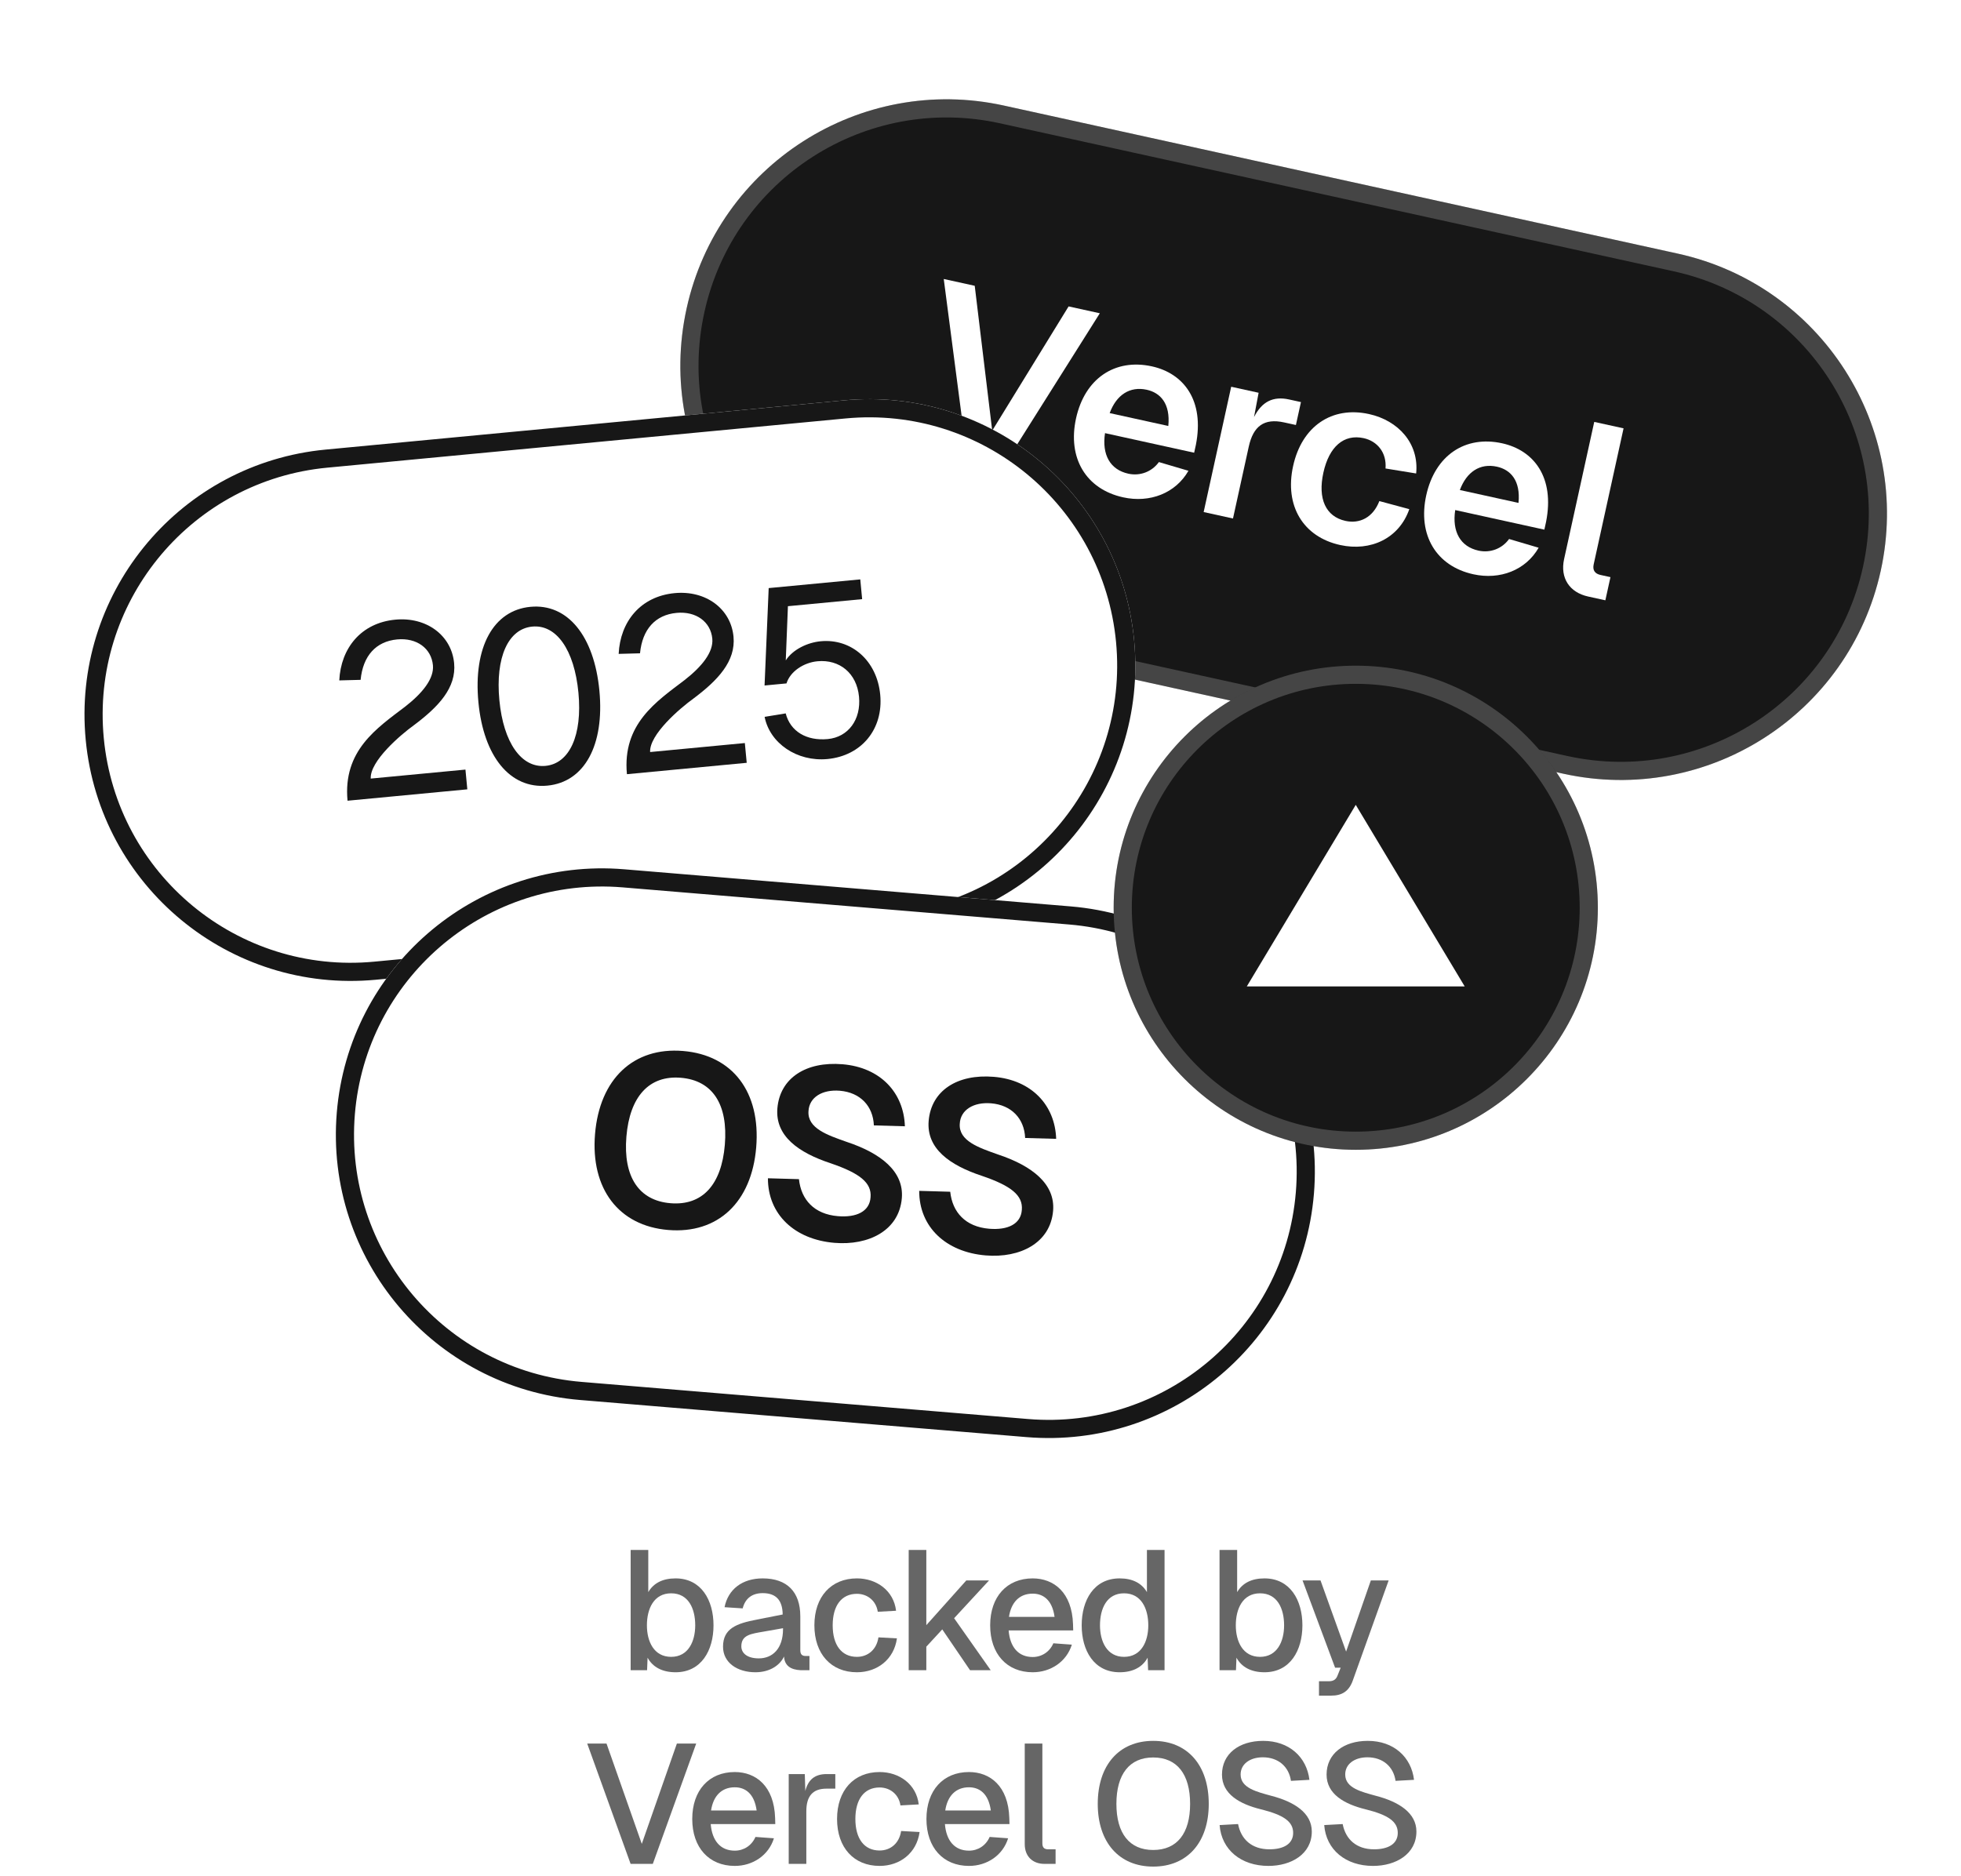 <svg width="162" height="155" viewBox="0 0 162 155" fill="none" xmlns="http://www.w3.org/2000/svg">
<g filter="url(#filter0_d_12_188)">
<animateTransform attributeName="transform" attributeType="XML" type="translate" values="0,0; 0,10; 0,0" keyTimes="0; 0.5; 1" dur="3s" repeatCount="indefinite"  calcMode="spline" keySplines="0.2 0 0.4 1; 0.2 0 0.4 1" />
<path d="M56.721 21.487C59.329 9.62 71.063 2.114 82.93 4.721L138.602 16.954C150.469 19.561 157.975 31.295 155.368 43.163V43.163C152.76 55.03 141.026 62.536 129.159 59.929L73.487 47.696C61.62 45.089 54.114 33.355 56.721 21.487V21.487Z" fill="#171717"/>
<path d="M82.769 5.454L138.441 17.686C149.903 20.205 157.154 31.539 154.635 43.002C152.117 54.464 140.783 61.715 129.32 59.196L73.648 46.964C62.185 44.445 54.935 33.111 57.454 21.648C59.972 10.186 71.306 2.935 82.769 5.454Z" stroke="white" stroke-opacity="0.2" stroke-width="1.5"/>
<path d="M131.702 30.859L134.124 31.391L131.657 42.623C131.549 43.111 131.752 43.401 132.22 43.505L133.041 43.685L132.62 45.599L131.194 45.286C129.671 44.951 128.865 43.771 129.213 42.188L131.702 30.859Z" fill="white"/>
<path d="M117.823 36.921C118.544 33.639 121.024 31.952 124.091 32.626C126.708 33.201 128.451 35.427 127.722 39.117L127.581 39.761L120.216 38.143C119.947 39.927 120.638 41.164 122.142 41.495C123.099 41.705 124.079 41.347 124.667 40.534L127.109 41.255C126.046 43.11 123.92 43.933 121.713 43.448C118.646 42.774 117.102 40.203 117.823 36.921ZM120.601 36.487L125.445 37.552C125.629 35.688 124.779 34.805 123.666 34.56C122.259 34.251 121.155 34.991 120.601 36.487Z" fill="white"/>
<path d="M114.459 34.708C114.566 33.38 113.768 32.447 112.655 32.202C111.014 31.842 109.797 32.905 109.325 35.054C108.853 37.203 109.511 38.678 111.152 39.039C112.324 39.297 113.425 38.76 113.949 37.401L116.424 38.068C115.585 40.484 113.234 41.585 110.714 41.032C107.648 40.358 106.103 37.786 106.825 34.505C107.546 31.223 110.025 29.536 113.092 30.21C115.534 30.746 117.244 32.658 116.989 35.12L114.459 34.708Z" fill="white"/>
<path d="M101.71 27.954L103.976 28.452L103.597 30.458C104.245 29.187 105.168 28.714 106.496 29.006L107.473 29.221L107.056 31.115L106.08 30.901C104.419 30.536 103.531 31.221 103.162 32.901L101.858 38.84L99.435 38.307L101.71 27.954Z" fill="white"/>
<path d="M88.893 30.565C89.614 27.283 92.094 25.596 95.16 26.27C97.778 26.845 99.521 29.071 98.792 32.76L98.65 33.405L91.286 31.787C91.017 33.571 91.708 34.807 93.212 35.138C94.169 35.348 95.149 34.99 95.737 34.178L98.179 34.898C97.116 36.754 94.99 37.576 92.783 37.091C89.716 36.418 88.172 33.846 88.893 30.565ZM91.671 30.131L96.515 31.195C96.699 29.331 95.849 28.448 94.736 28.203C93.329 27.894 92.224 28.635 91.671 30.131Z" fill="white"/>
<path d="M77.964 19.051L80.523 19.613L81.968 31.582L88.278 21.317L90.857 21.884L82.809 34.654L79.918 34.019L77.964 19.051Z" fill="white"/>
</g>
<g filter="url(#filter1_d_12_188)">
<animateTransform attributeName="transform" attributeType="XML" type="translate" values="0,5; 0,10; 0,5" keyTimes="0; 0.5; 1" dur="3.1s" repeatCount="indefinite"  calcMode="spline" keySplines="0.2 0 0.4 1; 0.2 0 0.4 1" />
<path d="M7.08 57.127C5.931 45.032 14.806 34.295 26.901 33.146L69.709 29.08C81.805 27.931 92.541 36.806 93.69 48.901V48.901C94.839 60.997 85.965 71.734 73.869 72.883L31.062 76.949C18.966 78.098 8.229 69.223 7.08 57.127V57.127Z" fill="white"/>
<path d="M26.972 33.893L69.78 29.827C81.463 28.717 91.834 37.289 92.944 48.972C94.053 60.656 85.482 71.027 73.798 72.136L30.991 76.202C19.307 77.312 8.936 68.74 7.827 57.057C6.734 45.556 15.023 35.327 26.427 33.951L26.972 33.893Z" stroke="#171717" stroke-width="1.5"/>
<path d="M71.068 43.871L71.223 45.504L65.091 46.086L64.913 50.563C65.491 49.664 66.702 49.087 67.797 48.983C70.325 48.743 72.448 50.571 72.716 53.398C72.987 56.245 71.167 58.447 68.359 58.714C65.851 58.952 63.595 57.418 63.166 55.229L64.907 54.943C65.29 56.434 66.631 57.23 68.383 57.064C70.076 56.903 71.144 55.456 70.964 53.564C70.779 51.613 69.344 50.464 67.532 50.636C66.397 50.743 65.281 51.472 64.973 52.466L63.161 52.638L63.502 44.59L71.068 43.871Z" fill="#171717"/>
<path d="M51.108 50.026C51.237 47.362 52.907 45.275 55.734 45.006C58.303 44.762 60.377 46.293 60.596 48.602C60.789 50.633 59.311 52.2 57.285 53.718C56.157 54.529 53.63 56.697 53.707 58.136L61.532 57.393L61.687 59.026L51.791 59.966C51.398 55.825 54.215 53.97 56.538 52.202C57.979 51.081 58.95 49.884 58.844 48.769C58.712 47.375 57.502 46.486 55.889 46.639C54.137 46.805 53.065 47.992 52.872 49.979L51.108 50.026Z" fill="#171717"/>
<path d="M45.219 60.911C42.153 61.203 39.949 58.519 39.522 54.019C39.091 49.48 40.75 46.429 43.816 46.138C46.882 45.847 49.086 48.53 49.517 53.07C49.944 57.57 48.285 60.62 45.219 60.911ZM41.254 53.855C41.587 57.359 43.073 59.468 45.064 59.279C47.055 59.09 48.117 56.739 47.785 53.234C47.448 49.691 45.962 47.581 43.971 47.771C41.98 47.96 40.917 50.311 41.254 53.855Z" fill="#171717"/>
<path d="M28.028 52.218C28.157 49.554 29.827 47.467 32.654 47.198C35.222 46.954 37.296 48.485 37.516 50.794C37.709 52.825 36.23 54.392 34.205 55.91C33.076 56.721 30.55 58.889 30.626 60.329L38.451 59.586L38.606 61.218L28.711 62.158C28.317 58.017 31.135 56.162 33.458 54.394C34.898 53.273 35.87 52.076 35.764 50.961C35.631 49.567 34.422 48.678 32.809 48.831C31.057 48.997 29.984 50.184 29.791 52.171L28.028 52.218Z" fill="#171717"/>
</g>
<g filter="url(#filter2_d_12_188)">
<animateTransform attributeName="transform" attributeType="XML" type="translate" values="0,0; 0,5; 0,0" keyTimes="0; 0.5; 1"
dur="3.5s" repeatCount="indefinite"  calcMode="spline" keySplines="0.2 0 0.4 1; 0.2 0 0.4 1" />
<path d="M27.823 87.924C28.83 75.816 39.462 66.816 51.571 67.823L88.444 70.89C100.552 71.897 109.551 82.529 108.544 94.638V94.638C107.537 106.746 96.905 115.746 84.797 114.739L47.924 111.672C35.816 110.665 26.816 100.033 27.823 87.924V87.924Z" fill="url(#paint0_linear_12_188)"/>
<path d="M51.509 68.571L88.381 71.637C100.077 72.61 108.77 82.88 107.797 94.576C106.824 106.271 96.555 114.964 84.859 113.991L47.986 110.925C36.291 109.952 27.598 99.682 28.57 87.987C29.528 76.474 39.494 67.871 50.961 68.532L51.509 68.571Z" stroke="#171717" stroke-width="1.5"/>
<path d="M78.499 94.466C78.678 96.166 79.763 97.36 81.716 97.523C83.251 97.65 84.337 97.139 84.415 95.961C84.514 94.765 83.536 93.981 81.136 93.16C78.44 92.273 76.528 90.89 76.717 88.618C76.926 86.106 79.088 84.721 82.098 84.971C85.227 85.231 87.161 87.319 87.251 90.096L84.688 90.023C84.621 88.412 83.55 87.299 81.876 87.16C80.441 87.041 79.343 87.692 79.287 88.852C79.189 90.268 80.868 90.829 82.428 91.381C85.26 92.319 87.182 93.823 86.998 96.035C86.775 98.706 84.263 99.962 81.433 99.727C78.124 99.452 75.93 97.363 75.936 94.393L78.499 94.466Z" fill="#171717"/>
<path d="M66.002 93.426C66.181 95.127 67.266 96.321 69.219 96.483C70.754 96.611 71.84 96.099 71.918 94.922C72.018 93.726 71.039 92.942 68.639 92.12C65.943 91.234 64.031 89.851 64.22 87.578C64.429 85.067 66.591 83.681 69.601 83.932C72.73 84.192 74.664 86.279 74.754 89.057L72.191 88.984C72.125 87.373 71.053 86.26 69.379 86.121C67.944 86.002 66.846 86.653 66.79 87.812C66.692 89.229 68.371 89.79 69.931 90.341C72.763 91.279 74.685 92.784 74.501 94.996C74.279 97.667 71.766 98.923 68.936 98.688C65.627 98.412 63.433 96.323 63.439 93.353L66.002 93.426Z" fill="#171717"/>
<path d="M55.2 97.625C51.114 97.286 48.78 94.222 49.156 89.697C49.536 85.133 52.344 82.497 56.43 82.836C60.536 83.178 62.85 86.24 62.47 90.805C62.094 95.329 59.306 97.967 55.2 97.625ZM51.747 89.913C51.472 93.221 52.773 95.196 55.384 95.413C58.015 95.632 59.604 93.898 59.879 90.589C60.156 87.26 58.877 85.268 56.246 85.049C53.635 84.832 52.024 86.584 51.747 89.913Z" fill="#171717"/>
</g>
<path fill-rule="evenodd" clip-rule="evenodd" d="M95.265 143.836C98.093 143.836 99.856 145.838 99.856 149.044C99.856 152.222 98.093 154.224 95.265 154.224C92.451 154.224 90.686 152.222 90.686 149.044C90.686 145.838 92.451 143.836 95.265 143.836ZM95.265 145.208C93.305 145.208 92.227 146.594 92.227 149.044C92.227 151.48 93.305 152.852 95.265 152.852C97.239 152.852 98.316 151.48 98.316 149.044C98.316 146.594 97.239 145.208 95.265 145.208Z" fill="#666666"/>
<path fill-rule="evenodd" clip-rule="evenodd" d="M60.701 146.412C62.437 146.412 63.949 147.56 64.033 150.206L64.047 150.71H58.713C58.825 152.096 59.525 152.908 60.701 152.908C61.443 152.908 62.101 152.488 62.409 151.774L63.935 151.886C63.501 153.286 62.199 154.168 60.701 154.168C58.573 154.168 57.187 152.656 57.187 150.29C57.187 147.924 58.573 146.412 60.701 146.412ZM60.701 147.672C59.609 147.672 58.923 148.386 58.741 149.59H62.507C62.311 148.162 61.541 147.672 60.701 147.672Z" fill="#666666"/>
<path d="M72.665 146.412C74.289 146.412 75.702 147.42 75.898 149.086L74.387 149.17C74.247 148.232 73.505 147.687 72.665 147.687C71.391 147.687 70.663 148.666 70.663 150.29C70.663 151.914 71.391 152.895 72.665 152.895C73.547 152.894 74.288 152.32 74.442 151.284L75.969 151.368C75.731 153.104 74.345 154.168 72.665 154.168C70.537 154.168 69.15 152.656 69.15 150.29C69.15 147.924 70.537 146.412 72.665 146.412Z" fill="#666666"/>
<path fill-rule="evenodd" clip-rule="evenodd" d="M80.048 146.412C81.784 146.412 83.296 147.56 83.38 150.206L83.394 150.71H78.06C78.172 152.096 78.872 152.908 80.048 152.908C80.79 152.908 81.448 152.488 81.756 151.774L83.282 151.886C82.848 153.286 81.546 154.168 80.048 154.168C77.92 154.168 76.534 152.656 76.534 150.29C76.534 147.924 77.92 146.412 80.048 146.412ZM80.048 147.672C78.956 147.672 78.27 148.386 78.088 149.59H81.853C81.657 148.162 80.888 147.672 80.048 147.672Z" fill="#666666"/>
<path d="M104.351 143.836C106.506 143.836 107.949 145.18 108.173 147.056L106.646 147.14C106.478 145.964 105.597 145.194 104.323 145.194C103.259 145.194 102.475 145.754 102.489 146.636C102.503 147.742 103.847 148.05 105.009 148.372C106.913 148.862 108.369 149.786 108.369 151.326C108.369 153.188 106.675 154.168 104.785 154.168C102.531 154.168 100.907 152.838 100.753 150.794L102.279 150.71C102.517 151.956 103.399 152.796 104.869 152.796C106.045 152.796 106.829 152.347 106.829 151.438C106.829 150.5 106.031 149.954 104.169 149.492C102.405 149.058 100.949 148.232 100.949 146.622C100.949 144.914 102.349 143.836 104.351 143.836Z" fill="#666666"/>
<path d="M112.992 143.836C115.148 143.836 116.59 145.18 116.814 147.056L115.288 147.14C115.12 145.964 114.238 145.194 112.964 145.194C111.9 145.194 111.116 145.754 111.13 146.636C111.144 147.742 112.488 148.05 113.65 148.372C115.554 148.862 117.011 149.786 117.011 151.326C117.011 153.188 115.316 154.168 113.427 154.168C111.173 154.168 109.549 152.838 109.395 150.794L110.92 150.71C111.158 151.956 112.041 152.796 113.511 152.796C114.686 152.796 115.471 152.347 115.471 151.438C115.47 150.5 114.672 149.954 112.811 149.492C111.047 149.058 109.59 148.232 109.59 146.622C109.59 144.914 110.99 143.836 112.992 143.836Z" fill="#666666"/>
<path d="M53.019 152.348L55.917 144.061H57.513L53.929 154H52.095L48.511 144.061H50.106L53.019 152.348Z" fill="#666666"/>
<path d="M66.527 147.98C66.765 147.028 67.326 146.58 68.292 146.58H69.006V147.784H68.277C67.13 147.784 66.611 148.414 66.611 149.66V154H65.156V146.58H66.485L66.527 147.98Z" fill="#666666"/>
<path d="M86.111 152.306C86.111 152.642 86.265 152.796 86.587 152.796H87.203V154H86.279C85.299 154 84.655 153.37 84.655 152.376V144.061H86.111V152.306Z" fill="#666666"/>
<path d="M111.203 136.46L113.247 130.58H114.717L111.749 138.868C111.441 139.722 110.881 140.1 109.971 140.1H108.963V138.91H109.775C110.153 138.91 110.377 138.77 110.503 138.42L110.755 137.79H110.293L107.605 130.58H109.089L111.203 136.46Z" fill="#666666"/>
<path fill-rule="evenodd" clip-rule="evenodd" d="M53.555 131.546C53.989 130.804 54.745 130.412 55.809 130.412C57.936 130.412 58.944 132.218 58.944 134.29C58.944 136.362 57.937 138.168 55.809 138.168C54.689 138.168 53.904 137.72 53.498 136.964L53.456 138H52.099V128.06H53.555V131.546ZM55.444 131.645C54.016 131.645 53.442 132.918 53.442 134.29C53.442 135.62 54.016 136.894 55.444 136.895C56.858 136.895 57.433 135.62 57.433 134.29C57.433 132.904 56.872 131.645 55.444 131.645Z" fill="#666666"/>
<path fill-rule="evenodd" clip-rule="evenodd" d="M63.006 130.412C65.022 130.412 66.114 131.532 66.114 133.548V136.348C66.114 136.697 66.268 136.824 66.561 136.824H66.87V138H66.38C65.708 138.014 64.826 137.874 64.769 136.866C64.448 137.566 63.622 138.168 62.404 138.168C60.92 138.168 59.73 137.384 59.73 136.054C59.731 134.556 60.836 134.136 62.53 133.814L64.658 133.395C64.644 132.205 64.098 131.63 63.006 131.63C62.138 131.63 61.564 132.064 61.353 132.89L59.856 132.792C60.151 131.308 61.326 130.412 63.006 130.412ZM63.09 134.809C62.054 134.991 61.242 135.074 61.242 136.026C61.242 136.572 61.704 137.02 62.684 137.021C63.818 137.021 64.686 136.222 64.686 134.598V134.528L63.09 134.809Z" fill="#666666"/>
<path d="M70.791 130.412C72.415 130.412 73.829 131.42 74.025 133.086L72.514 133.17C72.374 132.232 71.631 131.687 70.791 131.687C69.517 131.687 68.789 132.666 68.789 134.29C68.789 135.914 69.517 136.894 70.791 136.895C71.673 136.895 72.415 136.32 72.569 135.284L74.096 135.368C73.858 137.104 72.471 138.168 70.791 138.168C68.663 138.168 67.277 136.656 67.277 134.29C67.277 131.924 68.663 130.412 70.791 130.412Z" fill="#666666"/>
<path fill-rule="evenodd" clip-rule="evenodd" d="M85.311 130.412C87.047 130.412 88.559 131.56 88.644 134.206L88.658 134.71H83.324C83.436 136.096 84.136 136.908 85.311 136.908C86.053 136.908 86.712 136.488 87.019 135.774L88.546 135.886C88.112 137.286 86.809 138.168 85.311 138.168C83.184 138.168 81.798 136.656 81.798 134.29C81.798 131.924 83.184 130.412 85.311 130.412ZM85.311 131.672C84.22 131.672 83.534 132.386 83.352 133.59H87.118C86.922 132.162 86.151 131.672 85.311 131.672Z" fill="#666666"/>
<path fill-rule="evenodd" clip-rule="evenodd" d="M96.205 138H94.847L94.805 136.964C94.399 137.72 93.615 138.168 92.495 138.168C90.367 138.168 89.359 136.362 89.359 134.29C89.359 132.218 90.367 130.412 92.495 130.412C93.559 130.412 94.315 130.804 94.749 131.546V128.06H96.205V138ZM92.859 131.645C91.431 131.645 90.871 132.904 90.871 134.29C90.871 135.62 91.445 136.895 92.859 136.895C94.287 136.894 94.861 135.62 94.861 134.29C94.861 132.918 94.287 131.645 92.859 131.645Z" fill="#666666"/>
<path fill-rule="evenodd" clip-rule="evenodd" d="M102.202 131.546C102.636 130.804 103.393 130.412 104.457 130.412C106.585 130.412 107.593 132.218 107.593 134.29C107.593 136.362 106.585 138.168 104.457 138.168C103.337 138.168 102.552 137.72 102.146 136.964L102.104 138H100.747V128.06H102.202V131.546ZM104.093 131.645C102.665 131.645 102.091 132.918 102.091 134.29C102.091 135.62 102.665 136.895 104.093 136.895C105.507 136.894 106.081 135.62 106.081 134.29C106.081 132.904 105.521 131.645 104.093 131.645Z" fill="#666666"/>
<path d="M76.524 134.276L79.828 130.58H81.705L78.82 133.702L81.845 138H80.137L77.841 134.626L76.524 136.054V138H75.068V128.06H76.524V134.276Z" fill="#666666"/>
<g filter="url(#filter3_d_12_188)">
<animateTransform attributeName="transform" attributeType="XML" type="translate" values="0,0; 0,7; 0,0" keyTimes="0; 0.5; 1" dur="3s" repeatCount="indefinite"  calcMode="spline" keySplines="0.2 0 0.4 1; 0.2 0 0.4 1" />
<path d="M92 71C92 59.954 100.954 51 112 51V51C123.046 51 132 59.954 132 71V71C132 82.046 123.046 91 112 91V91C100.954 91 92 82.046 92 71V71Z" fill="#171717"/>
<path d="M112 51.75C122.631 51.75 131.25 60.368 131.25 71C131.25 81.632 122.631 90.25 112 90.25C101.369 90.25 92.75 81.632 92.75 71C92.75 60.368 101.369 51.75 112 51.75Z" stroke="white" stroke-opacity="0.2" stroke-width="1.5"/>
<path fill-rule="evenodd" clip-rule="evenodd" d="M112 62.5L121 77.5H103L112 62.5Z" fill="white"/>
</g>
<defs>
<filter id="filter0_d_12_188" x="46" y="-2" width="120.089" height="76.65" filterUnits="userSpaceOnUse" color-interpolation-filters="sRGB">
<feFlood flood-opacity="0" result="BackgroundImageFix"/>
<feColorMatrix in="SourceAlpha" type="matrix" values="0 0 0 0 0 0 0 0 0 0 0 0 0 0 0 0 0 0 127 0" result="hardAlpha"/>
<feMorphology radius="2" operator="erode" in="SourceAlpha" result="effect1_dropShadow_12_188"/>
<feOffset dy="4"/>
<feGaussianBlur stdDeviation="4"/>
<feColorMatrix type="matrix" values="0 0 0 0 0 0 0 0 0 0 0 0 0 0 0 0 0 0 0.2 0"/>
<feBlend mode="normal" in2="BackgroundImageFix" result="effect1_dropShadow_12_188"/>
<feBlend mode="normal" in="SourceGraphic" in2="effect1_dropShadow_12_188" result="shape"/>
</filter>
<filter id="filter1_d_12_188" x="-1" y="25" width="102.771" height="64.029" filterUnits="userSpaceOnUse" color-interpolation-filters="sRGB">
<feFlood flood-opacity="0" result="BackgroundImageFix"/>
<feColorMatrix in="SourceAlpha" type="matrix" values="0 0 0 0 0 0 0 0 0 0 0 0 0 0 0 0 0 0 127 0" result="hardAlpha"/>
<feMorphology radius="2" operator="erode" in="SourceAlpha" result="effect1_dropShadow_12_188"/>
<feOffset dy="4"/>
<feGaussianBlur stdDeviation="4"/>
<feColorMatrix type="matrix" values="0 0 0 0 0 0 0 0 0 0 0 0 0 0 0 0 0 0 0.15 0"/>
<feBlend mode="normal" in2="BackgroundImageFix" result="effect1_dropShadow_12_188"/>
<feBlend mode="normal" in="SourceGraphic" in2="effect1_dropShadow_12_188" result="shape"/>
</filter>
<filter id="filter2_d_12_188" x="20" y="64" width="96.368" height="62.562" filterUnits="userSpaceOnUse" color-interpolation-filters="sRGB">
<feFlood flood-opacity="0" result="BackgroundImageFix"/>
<feColorMatrix in="SourceAlpha" type="matrix" values="0 0 0 0 0 0 0 0 0 0 0 0 0 0 0 0 0 0 127 0" result="hardAlpha"/>
<feMorphology radius="2" operator="erode" in="SourceAlpha" result="effect1_dropShadow_12_188"/>
<feOffset dy="4"/>
<feGaussianBlur stdDeviation="4"/>
<feColorMatrix type="matrix" values="0 0 0 0 0 0 0 0 0 0 0 0 0 0 0 0 0 0 0.2 0"/>
<feBlend mode="normal" in2="BackgroundImageFix" result="effect1_dropShadow_12_188"/>
<feBlend mode="normal" in="SourceGraphic" in2="effect1_dropShadow_12_188" result="shape"/>
</filter>
<filter id="filter3_d_12_188" x="86" y="49" width="52" height="52" filterUnits="userSpaceOnUse" color-interpolation-filters="sRGB">
<feFlood flood-opacity="0" result="BackgroundImageFix"/>
<feColorMatrix in="SourceAlpha" type="matrix" values="0 0 0 0 0 0 0 0 0 0 0 0 0 0 0 0 0 0 127 0" result="hardAlpha"/>
<feMorphology radius="2" operator="erode" in="SourceAlpha" result="effect1_dropShadow_12_188"/>
<feOffset dy="4"/>
<feGaussianBlur stdDeviation="4"/>
<feColorMatrix type="matrix" values="0 0 0 0 0 0 0 0 0 0 0 0 0 0 0 0 0 0 0.2 0"/>
<feBlend mode="normal" in2="BackgroundImageFix" result="effect1_dropShadow_12_188"/>
<feBlend mode="normal" in="SourceGraphic" in2="effect1_dropShadow_12_188" result="shape"/>
</filter>
<linearGradient id="paint0_linear_12_188" x1="45.059" y1="66.462" x2="88.064" y2="113.781" gradientUnits="userSpaceOnUse">
<stop stop-color="white"/>
<stop offset="1" stop-color="white"/>
</linearGradient>
</defs>
</svg>
